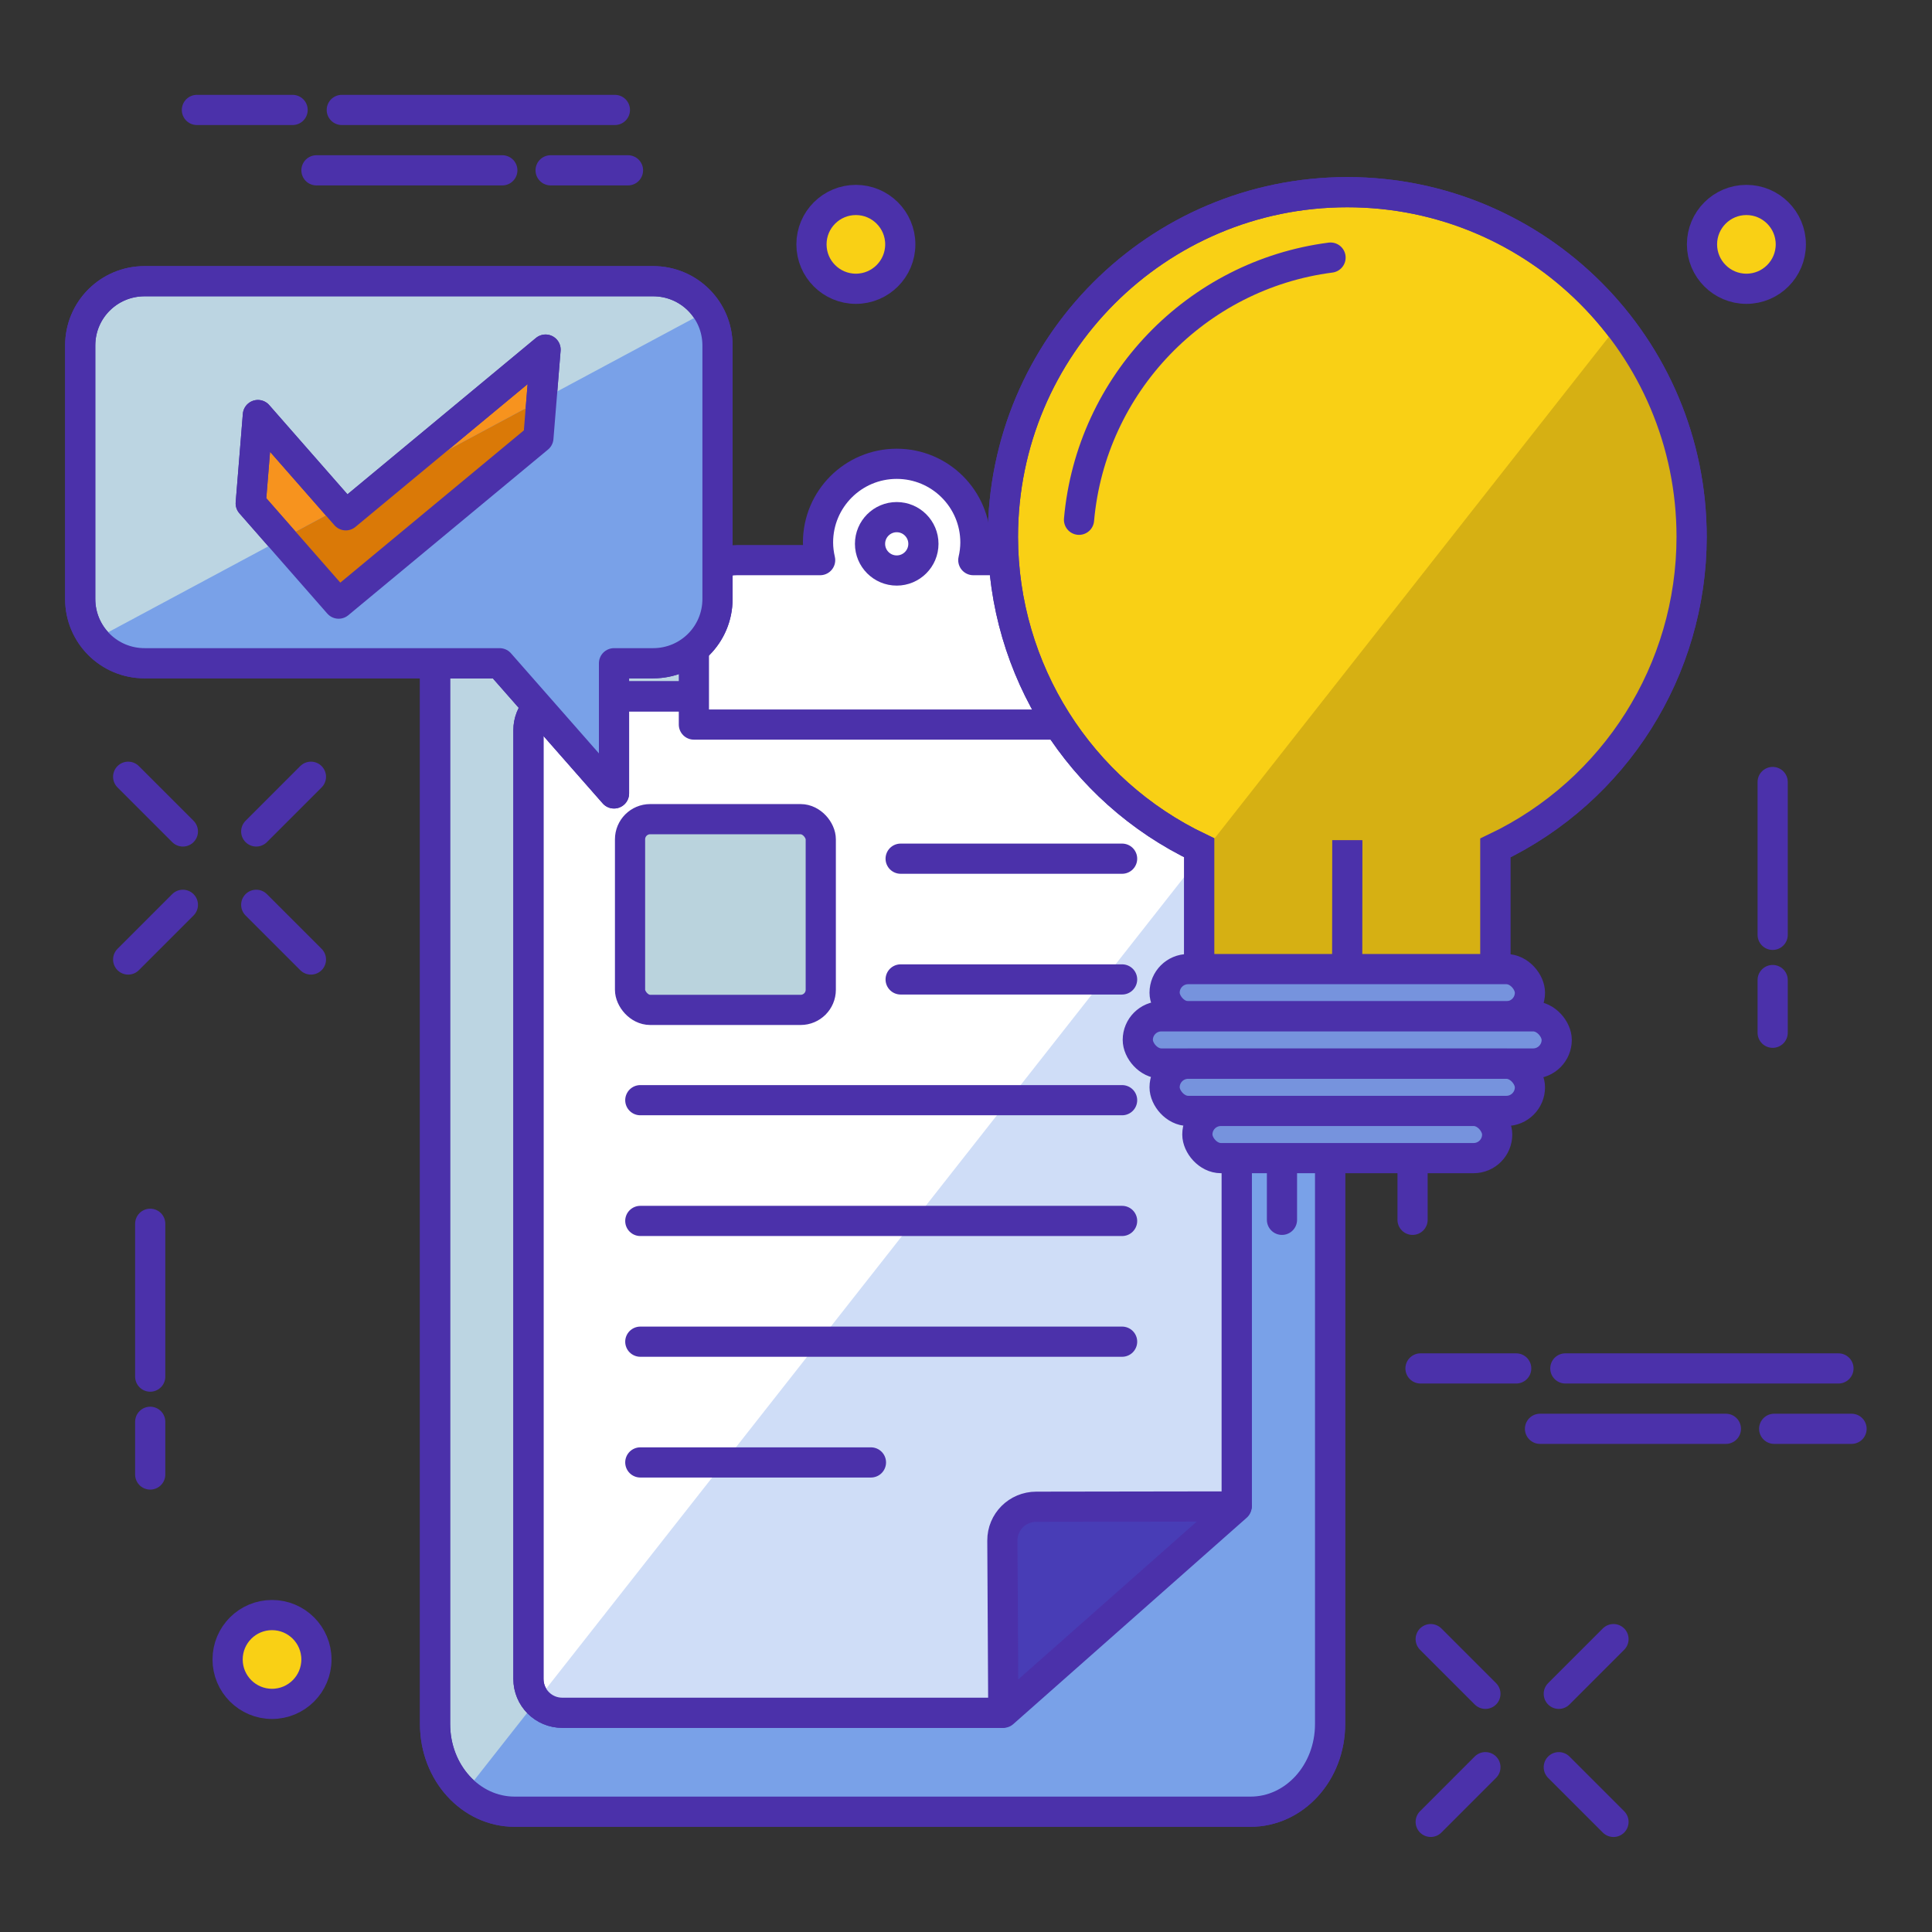 <svg xmlns="http://www.w3.org/2000/svg" id="document" width="64" height="64" version="1.1" viewBox="0 0 64 64">
  <rect x="0" y="0" width="64" height="64" fill="#333333" stroke="none"/>
  <g id="layer1" transform="translate(0 -988.362)">
    <g id="g12740" transform="translate(715.02 1073.907)">
      <rect id="rect12738" width="2.342" height="1.061" x="-694.467" y="-63.563" rx=".048" ry=".069" style="isolation:auto;mix-blend-mode:normal;solid-color:#000;solid-opacity:1" color="#000" clip-rule="nonzero" display="inline" overflow="visible" visibility="visible" opacity="1" color-interpolation="sRGB" color-interpolation-filters="linearRGB" fill="#bcd5e2" fill-opacity="1" fill-rule="nonzero" stroke="none" stroke-width="1" stroke-linecap="round" stroke-linejoin="round" stroke-miterlimit="4" stroke-dasharray="none" stroke-dashoffset="0" stroke-opacity="1" color-rendering="auto" image-rendering="auto" shape-rendering="auto" text-rendering="auto" enable-background="accumulate"></rect>
      <path id="path4216-54-9" d="m -710.044,-45.006 0,5.063" fill="none" fill-rule="evenodd" stroke="#4b31aa" stroke-width="1px" stroke-linecap="round" stroke-linejoin="miter" stroke-opacity="1"></path>
      <path id="path4218-8-6" d="m -710.044,-38.446 0,1.746" fill="none" fill-rule="evenodd" stroke="#4b31aa" stroke-width="1px" stroke-linecap="round" stroke-linejoin="miter" stroke-opacity="1"></path>
      <path id="path4220-28-5" d="m -664.005,-38.214 6.157,10e-5" fill="none" fill-rule="evenodd" stroke="#4b31aa" stroke-width="1px" stroke-linecap="round" stroke-linejoin="miter" stroke-opacity="1"></path>
      <path id="path4222-9-4" d="m -656.248,-38.214 2.563,10e-5" fill="none" fill-rule="evenodd" stroke="#4b31aa" stroke-width="1px" stroke-linecap="round" stroke-linejoin="miter" stroke-opacity="1"></path>
      <path id="path4224-3-4" d="m -654.119,-40.214 -9.047,-10e-5" fill="none" fill-rule="evenodd" stroke="#4b31aa" stroke-width="1px" stroke-linecap="round" stroke-linejoin="miter" stroke-opacity="1"></path>
      <path id="path4226-6-9" d="m -664.794,-40.214 -3.17,-10e-5" fill="none" fill-rule="evenodd" stroke="#4b31aa" stroke-width="1px" stroke-linecap="round" stroke-linejoin="miter" stroke-opacity="1"></path>
      <circle id="circle4354-8-9" cx="-706.009" cy="-30.573" r="1.471" opacity="1" fill="#f9d015" fill-opacity="1" stroke="#4b31aa" stroke-width="1" stroke-linecap="round" stroke-linejoin="round" stroke-miterlimit="4" stroke-dasharray="none" stroke-dashoffset="0" stroke-opacity="1"></circle>
      <path id="path4358-2-60" d="m -663.383,-29.435 1.812,-1.812" fill="none" fill-rule="evenodd" stroke="#4b31aa" stroke-width="1px" stroke-linecap="round" stroke-linejoin="miter" stroke-opacity="1"></path>
      <path id="path4360-1-5" d="m -667.626,-25.193 1.812,-1.812" fill="none" fill-rule="evenodd" stroke="#4b31aa" stroke-width="1px" stroke-linecap="round" stroke-linejoin="miter" stroke-opacity="1"></path>
      <path id="path4362-0-0" d="m -665.814,-29.435 -1.812,-1.812" fill="none" fill-rule="evenodd" stroke="#4b31aa" stroke-width="1px" stroke-linecap="round" stroke-linejoin="miter" stroke-opacity="1"></path>
      <path id="path4364-5-2" d="m -661.571,-25.192 -1.812,-1.812" fill="none" fill-rule="evenodd" stroke="#4b31aa" stroke-width="1px" stroke-linecap="round" stroke-linejoin="miter" stroke-opacity="1"></path>
      <path id="path4380-1-4" d="m -706.532,-58.002 1.812,-1.812" fill="none" fill-rule="evenodd" stroke="#4b31aa" stroke-width="1px" stroke-linecap="round" stroke-linejoin="miter" stroke-opacity="1"></path>
      <path id="path4382-0-3" d="m -710.774,-53.76 1.812,-1.812" fill="none" fill-rule="evenodd" stroke="#4b31aa" stroke-width="1px" stroke-linecap="round" stroke-linejoin="miter" stroke-opacity="1"></path>
      <path id="path4384-8-5" d="m -708.962,-58.002 -1.812,-1.812" fill="none" fill-rule="evenodd" stroke="#4b31aa" stroke-width="1px" stroke-linecap="round" stroke-linejoin="miter" stroke-opacity="1"></path>
      <path id="path4386-5-1" d="m -704.72,-53.76 -1.812,-1.812" fill="none" fill-rule="evenodd" stroke="#4b31aa" stroke-width="1px" stroke-linecap="round" stroke-linejoin="miter" stroke-opacity="1"></path>
      <path id="path4377-6-4" d="m -656.298,-59.64 0,5.063" fill="none" fill-rule="evenodd" stroke="#4b31aa" stroke-width="1px" stroke-linecap="round" stroke-linejoin="miter" stroke-opacity="1"></path>
      <path id="path4379-4-3" d="m -656.298,-53.08 0,1.746" fill="none" fill-rule="evenodd" stroke="#4b31aa" stroke-width="1px" stroke-linecap="round" stroke-linejoin="miter" stroke-opacity="1"></path>
      <path id="path4167-9-2-4" d="m -670.959,-46.904 0,18.469 c 0,1.609 -1.177,2.905 -2.638,2.905 l -24.373,0 c -1.461,0 -2.638,-1.296 -2.638,-2.905 l 0,-35.139 1.967,0.002" opacity="1" fill="#bcd5e2" fill-opacity="1" stroke="#4b31aa" stroke-width="1" stroke-linecap="round" stroke-linejoin="round" stroke-miterlimit="4" stroke-dasharray="none" stroke-dashoffset="0" stroke-opacity="1"></path>
      <path id="path12694" d="m -679.355,-1040.32 -20.264,25.777 c 0.452,0.401 1.02,0.65 1.648,0.65 l 24.373,0 c 1.461,0 2.639,-1.295 2.639,-2.904 l 0,-18.469 -8.396,-5.055 z" transform="translate(0 988.362)" opacity="1" fill="#79a1e8" fill-opacity="1" stroke="none" stroke-width="1" stroke-linecap="round" stroke-linejoin="round" stroke-miterlimit="4" stroke-dasharray="none" stroke-dashoffset="0" stroke-opacity="1"></path>
      <path id="path12707" d="m -670.959,-46.904 0,18.469 c 0,1.609 -1.177,2.905 -2.638,2.905 l -24.373,0 c -1.461,0 -2.638,-1.296 -2.638,-2.905 l 0,-35.139 1.967,0.002" opacity="1" fill="none" fill-opacity="1" stroke="#4b31aa" stroke-width="1" stroke-linecap="round" stroke-linejoin="round" stroke-miterlimit="4" stroke-dasharray="none" stroke-dashoffset="0" stroke-opacity="1"></path>
      <path id="path4170-0-5-6" d="m -694.55,-62.477 2.141,0 0.214,0.021 m 16.843,0.9 1.299,14.586 0,11.289 -7.796,6.874 -14.545,0 c -0.621,0 -1.121,-0.5 -1.121,-1.122 l 0,-31.426 c 0,-0.291 0.11,-0.556 0.29,-0.755" opacity="1" fill="#fff" fill-opacity="1" stroke="#4b31aa" stroke-width="1" stroke-linecap="round" stroke-linejoin="round" stroke-miterlimit="4" stroke-dasharray="none" stroke-dashoffset="0" stroke-opacity="1"></path>
      <path id="rect4148-8-9" d="m -692.034,-63.98 0,2.437 11.949,0 c -0.2,-2.127 0.231,-4.752 -1.787,-5.447 l -0.906,0 c 0.045,-0.191 0.069,-0.387 0.07,-0.584 -3e-5,-1.44 -1.167,-2.607 -2.607,-2.607 l 3e-5,0 c -1.44,0 -2.607,1.167 -2.607,2.607 10e-4,0.197 0.025,0.393 0.07,0.584 l -2.754,0 c -0.189,0 -0.369,0.036 -0.534,0.102" opacity="1" fill="#fff" fill-opacity="1" stroke="#4b31aa" stroke-width="1" stroke-linecap="round" stroke-linejoin="round" stroke-miterlimit="4" stroke-dasharray="none" stroke-dashoffset="0" stroke-opacity="1"></path>
      <circle id="path4154-62-4" cx="-685.315" cy="-67.53" r=".884" opacity="1" fill="#fff" fill-opacity="1" stroke="#4b31aa" stroke-width="1" stroke-linecap="round" stroke-linejoin="round" stroke-miterlimit="4" stroke-dasharray="none" stroke-dashoffset="0" stroke-opacity="1"></circle>
      <rect id="rect4174-4-2" width="6.318" height="6.318" x="-694.149" y="-58.409" rx=".667" ry=".667" opacity="1" fill="#bad3dd" fill-opacity="1" stroke="#4b31aa" stroke-width="1" stroke-linecap="round" stroke-linejoin="round" stroke-miterlimit="4" stroke-dasharray="none" stroke-dashoffset="0" stroke-opacity="1"></rect>
      <path id="path12696" d="m -674.992,-1045.873 -22.246,28.301 c 0.205,0.242 0.502,0.402 0.846,0.402 l 14.545,0 7.795,-6.873 0,-11.289 -0.939,-10.541 z" transform="translate(0 988.362)" opacity="1" fill="#cfddf7" fill-opacity="1" stroke="none" stroke-width="1" stroke-linecap="round" stroke-linejoin="round" stroke-miterlimit="4" stroke-dasharray="none" stroke-dashoffset="0" stroke-opacity="1"></path>
      <path id="path12718" d="m -694.55,-62.477 2.141,0 0.214,0.021 m 16.843,0.9 1.299,14.586 0,11.289 -7.796,6.874 -14.545,0 c -0.621,0 -1.121,-0.5 -1.121,-1.122 l 0,-31.426 c 0,-0.291 0.11,-0.556 0.29,-0.755" opacity="1" fill="none" fill-opacity="1" stroke="#4b31aa" stroke-width="1" stroke-linecap="round" stroke-linejoin="round" stroke-miterlimit="4" stroke-dasharray="none" stroke-dashoffset="0" stroke-opacity="1"></path>
      <path id="path4176-8-7-6" d="m -685.185,-57.1 7.336,0" fill="none" fill-rule="evenodd" stroke="#4b31aa" stroke-width="1px" stroke-linecap="round" stroke-linejoin="miter" stroke-opacity="1"></path>
      <path id="path4178-3-2-4" d="m -685.185,-53.1 7.336,0" fill="none" fill-rule="evenodd" stroke="#4b31aa" stroke-width="1px" stroke-linecap="round" stroke-linejoin="miter" stroke-opacity="1"></path>
      <path id="path4180-8-4-1" d="m -693.809,-49.1 15.96,0" fill="none" fill-rule="evenodd" stroke="#4b31aa" stroke-width="1px" stroke-linecap="round" stroke-linejoin="miter" stroke-opacity="1"></path>
      <path id="path4182-06-2" d="m -693.809,-45.1 15.96,0" fill="none" fill-rule="evenodd" stroke="#4b31aa" stroke-width="1px" stroke-linecap="round" stroke-linejoin="miter" stroke-opacity="1"></path>
      <path id="path4184-2-8" d="m -693.809,-41.1 15.96,0" fill="none" fill-rule="evenodd" stroke="#4b31aa" stroke-width="1px" stroke-linecap="round" stroke-linejoin="miter" stroke-opacity="1"></path>
      <path id="path4186-9-8" d="m -693.809,-37.1 7.64,0" fill="none" fill-rule="evenodd" stroke="#4b31aa" stroke-width="1px" stroke-linecap="round" stroke-linejoin="miter" stroke-opacity="1"></path>
      <path id="path4305-2-0-2" d="m -665.486,-53.332 0,-4.123 c 3.969,-1.892 6.499,-5.9 6.503,-10.302 0,-6.308 -5.107,-11.422 -11.407,-11.422 -6.3,0 -11.407,5.114 -11.407,11.422 0.006,4.4 2.536,8.405 6.503,10.297 l 0,4.09" opacity="1" fill="#f9d015" fill-opacity="1" stroke="#4b31aa" stroke-width="1" stroke-linecap="butt" stroke-linejoin="miter" stroke-miterlimit="4" stroke-dasharray="none" stroke-dashoffset="0" stroke-opacity="1"></path>
      <path id="path12698" d="m -661.412,-1063.148 -13.883,17.662 0,3.754 9.809,0.039 0,-4.123 c 3.969,-1.892 6.5,-5.901 6.504,-10.303 0,-2.654 -0.913,-5.09 -2.43,-7.029 z" transform="translate(0 988.362)" opacity="1" fill="#d6b013" fill-opacity="1" stroke="none" stroke-width="1" stroke-linecap="butt" stroke-linejoin="miter" stroke-miterlimit="4" stroke-dasharray="none" stroke-dashoffset="0" stroke-opacity="1"></path>
      <rect id="rect4317-0-8-8" width="12.102" height="1.563" x="-676.441" y="-53.442" ry=".781" opacity="1" fill="#7693dd" fill-opacity="1" stroke="#4b31aa" stroke-width="1" stroke-linecap="butt" stroke-linejoin="miter" stroke-miterlimit="4" stroke-dasharray="none" stroke-dashoffset="0" stroke-opacity="1"></rect>
      <path id="path4345-6-1-8" d="m -668.227,-46.901 0,1.764" opacity="1" fill="none" fill-rule="evenodd" stroke="#4b31aa" stroke-width="1" stroke-linecap="round" stroke-linejoin="miter" stroke-miterlimit="4" stroke-dasharray="none" stroke-opacity="1"></path>
      <path id="path4347-1-3-8" d="m -672.553,-46.901 0,1.764" opacity="1" fill="none" fill-rule="evenodd" stroke="#4b31aa" stroke-width="1" stroke-linecap="round" stroke-linejoin="miter" stroke-miterlimit="4" stroke-dasharray="none" stroke-opacity="1"></path>
      <rect id="rect4353-5-1-6" width="13.877" height="1.563" x="-677.329" y="-51.878" ry=".781" opacity="1" fill="#7693dd" fill-opacity="1" stroke="#4b31aa" stroke-width="1" stroke-linecap="butt" stroke-linejoin="miter" stroke-miterlimit="4" stroke-dasharray="none" stroke-dashoffset="0" stroke-opacity="1"></rect>
      <rect id="rect4355-5-1-8" width="12.102" height="1.563" x="-676.441" y="-50.308" ry=".781" opacity="1" fill="#7693dd" fill-opacity="1" stroke="#4b31aa" stroke-width="1" stroke-linecap="butt" stroke-linejoin="miter" stroke-miterlimit="4" stroke-dasharray="none" stroke-dashoffset="0" stroke-opacity="1"></rect>
      <rect id="rect4357-4-0-3" width="9.932" height="1.563" x="-675.356" y="-48.744" ry=".781" opacity="1" fill="#7693dd" fill-opacity="1" stroke="#4b31aa" stroke-width="1" stroke-linecap="butt" stroke-linejoin="miter" stroke-miterlimit="4" stroke-dasharray="none" stroke-dashoffset="0" stroke-opacity="1"></rect>
      <path id="path4359-7-3-8" d="m -670.388,-57.714 -0.005,4.589" opacity="1" fill="none" fill-rule="evenodd" stroke="#4b31aa" stroke-width="1" stroke-linecap="butt" stroke-linejoin="miter" stroke-miterlimit="4" stroke-dasharray="none" stroke-opacity="1"></path>
      <path id="path4240-6-4-3" d="m -670.944,-77.012 c -4.441,0.573 -7.933,4.183 -8.332,8.685" opacity="1" fill="none" fill-opacity="1" stroke="#4b31aa" stroke-width="1" stroke-linecap="round" stroke-linejoin="miter" stroke-miterlimit="4" stroke-dasharray="none" stroke-dashoffset="0" stroke-opacity="1"></path>
      <path id="path4369-39-3" d="m -704.537,-79.903 6.157,1e-4" fill="none" fill-rule="evenodd" stroke="#4b31aa" stroke-width="1px" stroke-linecap="round" stroke-linejoin="miter" stroke-opacity="1"></path>
      <path id="path4371-1-8" d="m -696.78,-79.903 2.563,1e-4" fill="none" fill-rule="evenodd" stroke="#4b31aa" stroke-width="1px" stroke-linecap="round" stroke-linejoin="miter" stroke-opacity="1"></path>
      <path id="path4373-96-0" d="m -694.651,-81.903 -9.047,-1e-4" fill="none" fill-rule="evenodd" stroke="#4b31aa" stroke-width="1px" stroke-linecap="round" stroke-linejoin="miter" stroke-opacity="1"></path>
      <path id="path4375-93-4" d="m -705.327,-81.903 -3.17,-1e-4" fill="none" fill-rule="evenodd" stroke="#4b31aa" stroke-width="1px" stroke-linecap="round" stroke-linejoin="miter" stroke-opacity="1"></path>
      <circle id="circle4377-3-7" cx="-657.168" cy="-77.45" r="1.471" opacity="1" fill="#f9d015" fill-opacity="1" stroke="#4b31aa" stroke-width="1" stroke-linecap="round" stroke-linejoin="round" stroke-miterlimit="4" stroke-dasharray="none" stroke-dashoffset="0" stroke-opacity="1"></circle>
      <path id="rect4848-2-8-6" d="m -710.23,-76.23 c -1.182,0 -2.133,0.95 -2.133,2.13 l 0,8.396 c 0,1.18 0.951,2.13 2.133,2.13 l 11.761,0 3.789,4.312 0,-4.312 1.295,0 c 1.182,0 2.133,-0.95 2.133,-2.13 l 0,-8.396 c 0,-1.18 -0.951,-2.13 -2.133,-2.13 z" opacity="1" fill="#bcd5e2" fill-opacity="1" stroke="#4b31aa" stroke-width="1" stroke-linecap="butt" stroke-linejoin="round" stroke-miterlimit="4" stroke-dasharray="none" stroke-dashoffset="0" stroke-opacity="1"></path>
      <path id="path4167-05-8" d="m -696.948,-73.964 -6.617,5.489 -2.912,-3.321 -0.237,2.925 2.912,3.322 6.617,-5.489 z" fill="#f7931e" fill-opacity="1" fill-rule="evenodd" stroke="#4b31aa" stroke-width="1" stroke-linecap="round" stroke-linejoin="round" stroke-miterlimit="4" stroke-dasharray="none" stroke-opacity="1"></path>
      <circle id="circle4409-6-9" cx="-686.668" cy="-77.45" r="1.471" opacity="1" fill="#f9d015" fill-opacity="1" stroke="#4b31aa" stroke-width="1" stroke-linecap="round" stroke-linejoin="round" stroke-miterlimit="4" stroke-dasharray="none" stroke-dashoffset="0" stroke-opacity="1"></circle>
      <path id="path12720" d="m -665.486,-53.332 0,-4.123 c 3.969,-1.892 6.499,-5.9 6.503,-10.302 0,-6.308 -5.107,-11.422 -11.407,-11.422 -6.3,0 -11.407,5.114 -11.407,11.422 0.006,4.4 2.536,8.405 6.503,10.297 l 0,4.09" opacity="1" fill="none" fill-opacity="1" stroke="#4b31aa" stroke-width="1" stroke-linecap="butt" stroke-linejoin="miter" stroke-miterlimit="4" stroke-dasharray="none" stroke-dashoffset="0" stroke-opacity="1"></path>
      <path id="path12726" d="m -691.59,-1063.607 -20.289,10.881 c 0.391,0.479 0.978,0.791 1.648,0.791 l 11.762,0 3.789,4.312 0,-4.312 1.293,0 c 1.182,0 2.135,-0.951 2.135,-2.131 l 0,-8.396 c 0,-0.423 -0.126,-0.814 -0.338,-1.145 z" transform="translate(0 988.362)" opacity="1" fill="#79a1e8" fill-opacity="1" stroke="none" stroke-width="1" stroke-linecap="butt" stroke-linejoin="round" stroke-miterlimit="4" stroke-dasharray="none" stroke-dashoffset="0" stroke-opacity="1"></path>
      <path id="path12728" d="m -697.082,-1060.662 -5.289,2.836 -1.193,0.99 -0.209,-0.238 -1.904,1.022 1.875,2.141 6.617,-5.488 0.104,-1.262 z" transform="translate(0 988.362)" fill="#da7907" fill-opacity="1" fill-rule="evenodd" stroke="none" stroke-width="1" stroke-linecap="round" stroke-linejoin="round" stroke-miterlimit="4" stroke-dasharray="none" stroke-opacity="1"></path>
      <path id="path12734" d="m -710.23,-76.23 c -1.182,0 -2.133,0.95 -2.133,2.13 l 0,8.396 c 0,1.18 0.951,2.13 2.133,2.13 l 11.761,0 3.789,4.312 0,-4.312 1.295,0 c 1.182,0 2.133,-0.95 2.133,-2.13 l 0,-8.396 c 0,-1.18 -0.951,-2.13 -2.133,-2.13 z" opacity="1" fill="none" fill-opacity="1" stroke="#4b31aa" stroke-width="1" stroke-linecap="butt" stroke-linejoin="round" stroke-miterlimit="4" stroke-dasharray="none" stroke-dashoffset="0" stroke-opacity="1"></path>
      <path id="path12736" d="m -696.948,-73.964 -6.617,5.489 -2.912,-3.321 -0.237,2.925 2.912,3.322 6.617,-5.489 z" fill="none" fill-opacity="1" fill-rule="evenodd" stroke="#4b31aa" stroke-width="1" stroke-linecap="round" stroke-linejoin="round" stroke-miterlimit="4" stroke-dasharray="none" stroke-opacity="1"></path>
      <path id="path4172-2-8-2" d="m -674.053,-35.642 -6.641,0.01 c -0.622,9e-4 -1.125,0.501 -1.121,1.122 l 0.031,5.703 z" opacity="1" fill="#483db6" fill-opacity="1" stroke="#4b31aa" stroke-width="1" stroke-linecap="round" stroke-linejoin="round" stroke-miterlimit="4" stroke-dasharray="none" stroke-dashoffset="0" stroke-opacity="1"></path>
    </g>
  </g>
</svg>

